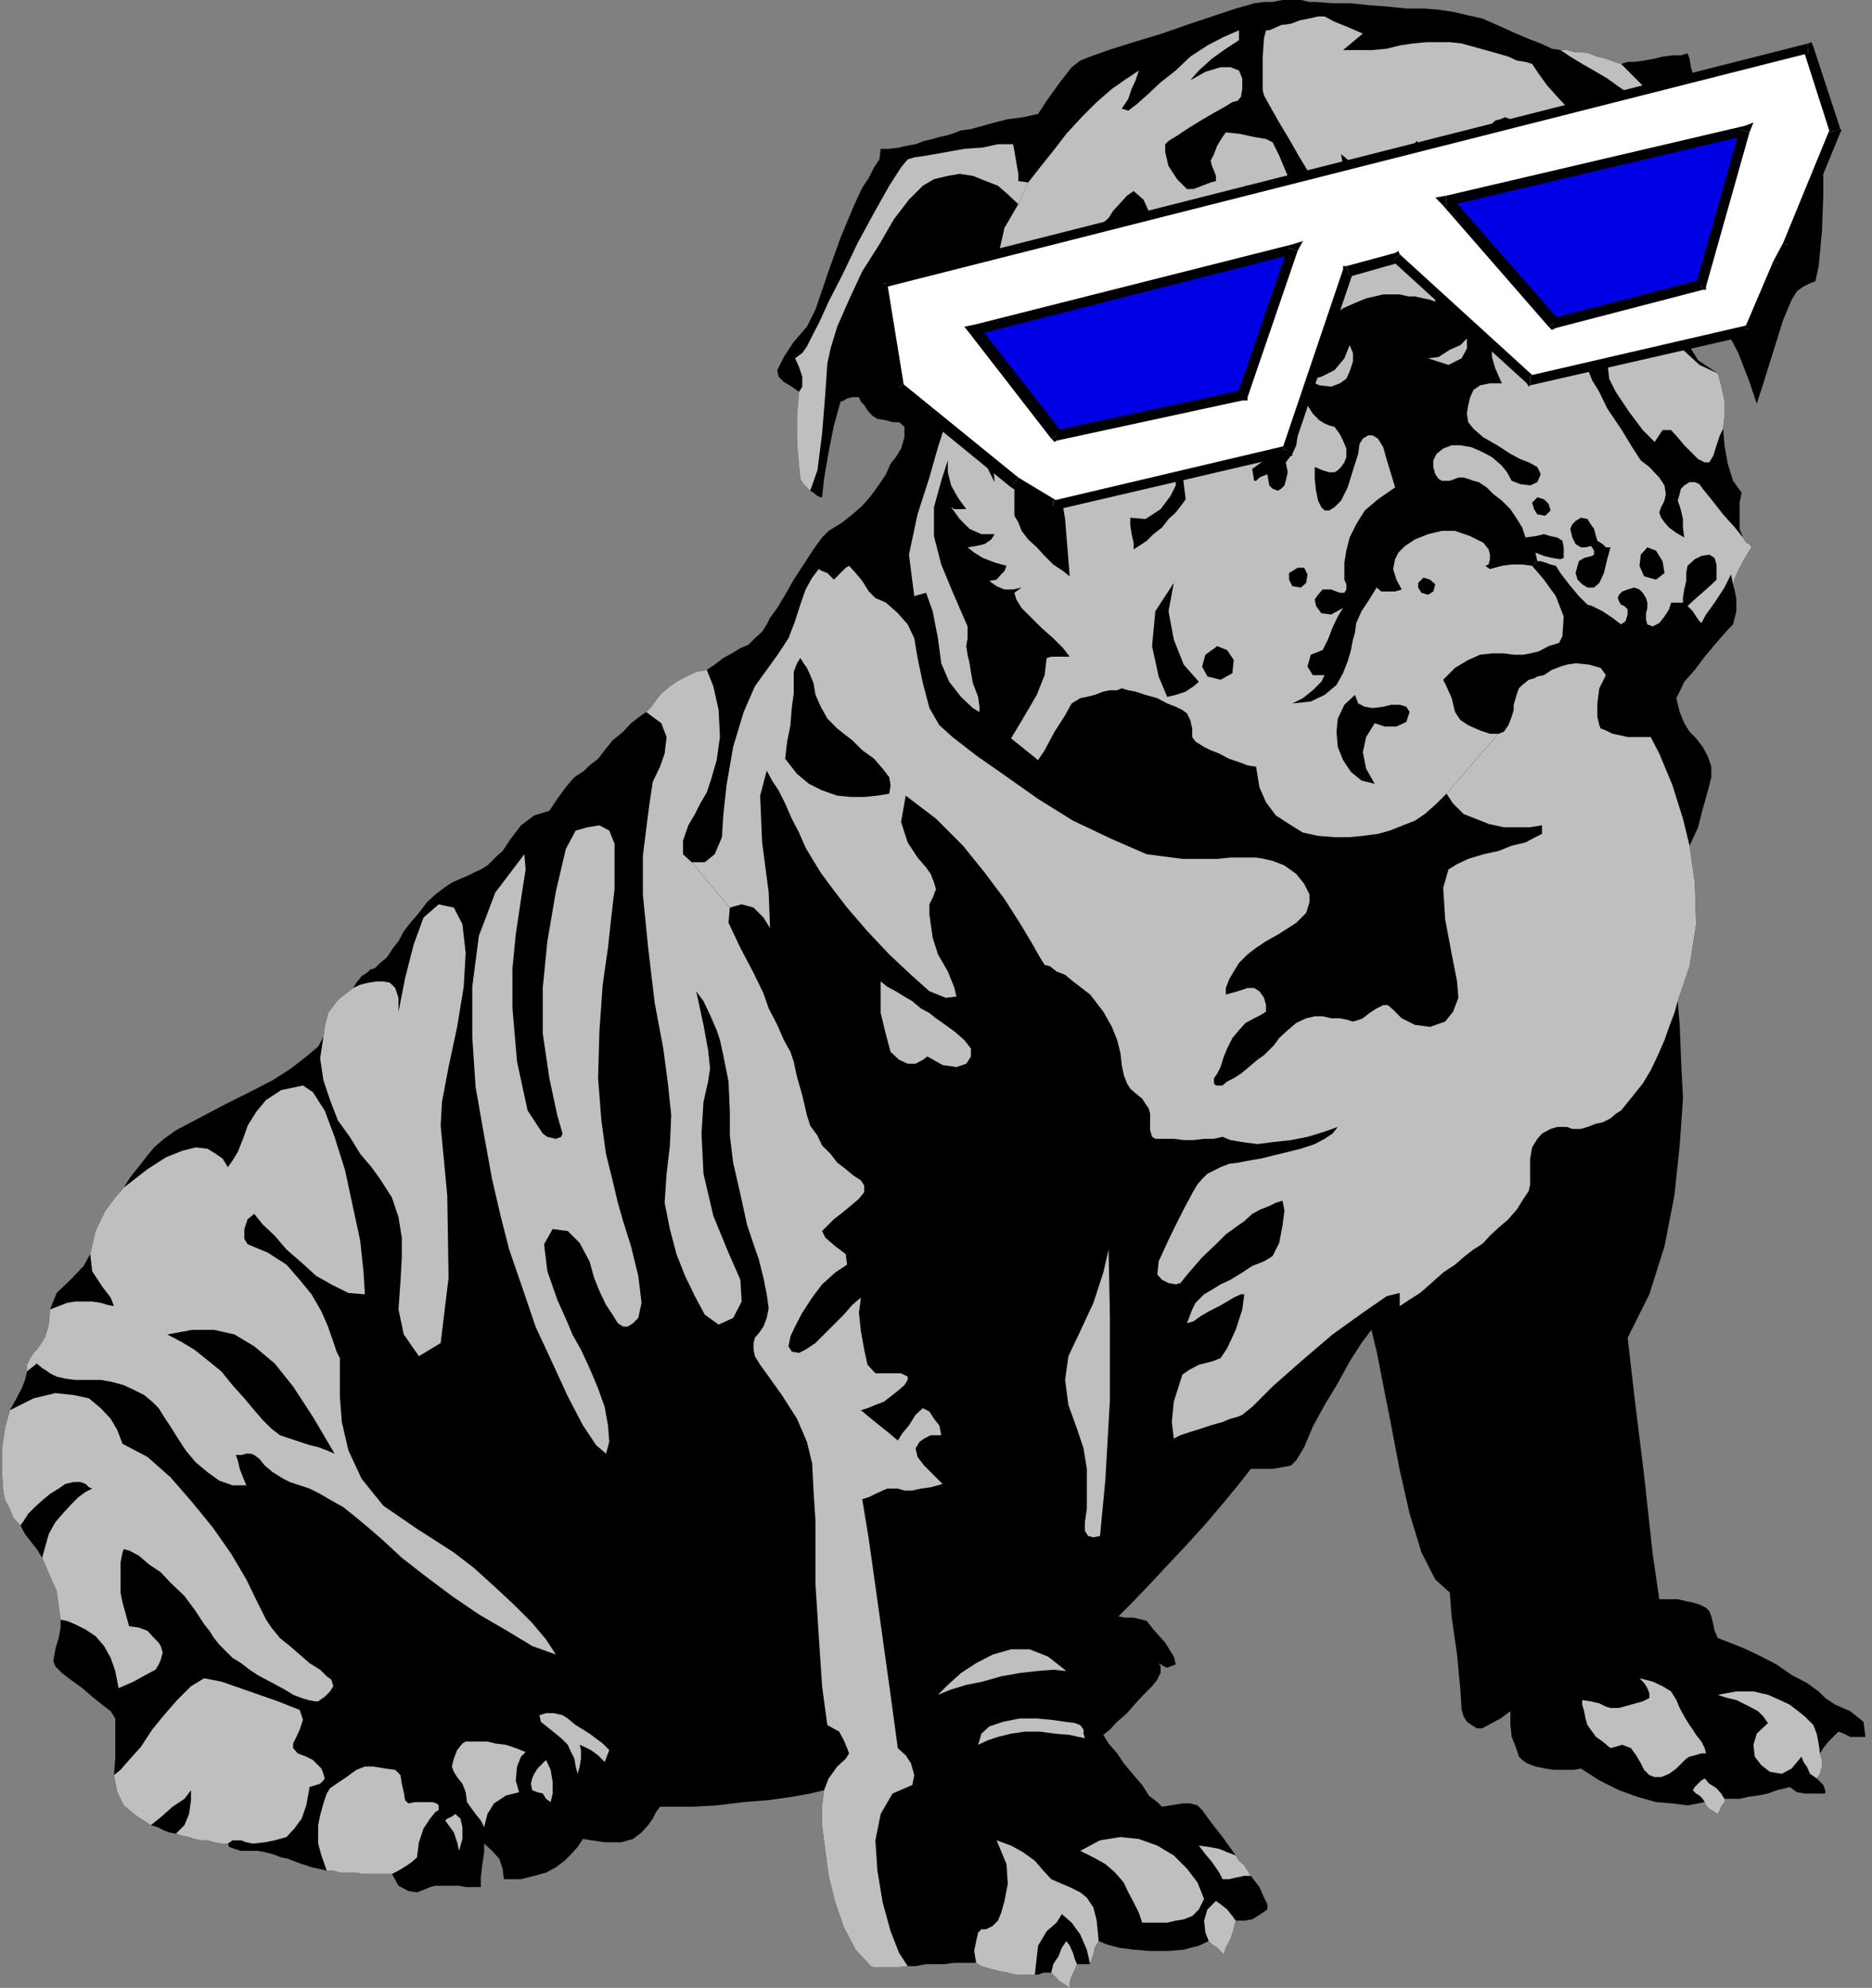 <?xml version="1.0" encoding="UTF-8" standalone="no"?>
<svg
   xmlns:ooo="http://xml.openoffice.org/svg/export"
   xmlns:dc="http://purl.org/dc/elements/1.1/"
   xmlns:cc="http://creativecommons.org/ns#"
   xmlns:rdf="http://www.w3.org/1999/02/22-rdf-syntax-ns#"
   xmlns:svg="http://www.w3.org/2000/svg"
   xmlns="http://www.w3.org/2000/svg"
   xmlns:sodipodi="http://sodipodi.sourceforge.net/DTD/sodipodi-0.dtd"
   xmlns:inkscape="http://www.inkscape.org/namespaces/inkscape"
   version="1.2"
   width="28.42mm"
   height="30.18mm"
   viewBox="0 0 2842 3018"
   preserveAspectRatio="xMidYMid"
   xml:space="preserve"
   id="svg209"
   sodipodi:docname="dogcool.svg"
   style="fill-rule:evenodd;stroke-width:28.222;stroke-linejoin:round"
   inkscape:version="0.92.5 (2060ec1f9f, 2020-04-08)"><rect x="0" y="0" width="2842" height="3018" fill="#808080" stroke="none"/><sodipodi:namedview
   pagecolor="#ffffff"
   bordercolor="#666666"
   borderopacity="1"
   objecttolerance="10"
   gridtolerance="10"
   guidetolerance="10"
   inkscape:pageopacity="0"
   inkscape:pageshadow="2"
   inkscape:window-width="664"
   inkscape:window-height="487"
   id="namedview211"
   showgrid="false"
   inkscape:zoom="0.2102413"
   inkscape:cx="53.707088"
   inkscape:cy="57.033069"
   inkscape:window-x="0"
   inkscape:window-y="0"
   inkscape:window-maximized="0"
   inkscape:current-layer="svg209" />
 <defs
   class="ClipPathGroup"
   id="defs8">
  <clipPath
   id="presentation_clip_path"
   clipPathUnits="userSpaceOnUse">
   <rect
   x="0"
   y="0"
   width="21000"
   height="29700"
   id="rect2" />
  </clipPath>
  <clipPath
   id="presentation_clip_path_shrink"
   clipPathUnits="userSpaceOnUse">
   <rect
   x="21"
   y="29"
   width="20958"
   height="29641"
   id="rect5" />
  </clipPath>
 </defs>
 <defs
   class="TextShapeIndex"
   id="defs12">
  <g
   ooo:slide="id1"
   ooo:id-list="id3"
   id="g10" />
 </defs>
 <defs
   class="EmbeddedBulletChars"
   id="defs44">
  <g
   id="bullet-char-template-57356"
   transform="matrix(4.8828125e-4,0,0,-4.8828125e-4,0,0)">
   <path
   d="M 580,1141 1163,571 580,0 -4,571 Z"
   id="path14"
   inkscape:connector-curvature="0" />
  </g>
  <g
   id="bullet-char-template-57354"
   transform="matrix(4.8828125e-4,0,0,-4.8828125e-4,0,0)">
   <path
   d="M 8,1128 H 1137 V 0 H 8 Z"
   id="path17"
   inkscape:connector-curvature="0" />
  </g>
  <g
   id="bullet-char-template-10146"
   transform="matrix(4.8828125e-4,0,0,-4.8828125e-4,0,0)">
   <path
   d="M 174,0 602,739 174,1481 1456,739 Z M 1358,739 309,1346 659,739 Z"
   id="path20"
   inkscape:connector-curvature="0" />
  </g>
  <g
   id="bullet-char-template-10132"
   transform="matrix(4.8828125e-4,0,0,-4.8828125e-4,0,0)">
   <path
   d="M 2015,739 1276,0 H 717 l 543,543 H 174 v 393 h 1086 l -543,545 h 557 z"
   id="path23"
   inkscape:connector-curvature="0" />
  </g>
  <g
   id="bullet-char-template-10007"
   transform="matrix(4.8828125e-4,0,0,-4.8828125e-4,0,0)">
   <path
   d="m 0,-2 c -7,16 -16,29 -25,39 l 381,530 c -94,256 -141,385 -141,387 0,25 13,38 40,38 9,0 21,-2 34,-5 21,4 42,12 65,25 l 27,-13 111,-251 280,301 64,-25 24,25 c 21,-10 41,-24 62,-43 C 886,937 835,863 770,784 769,783 710,716 594,584 L 774,223 c 0,-27 -21,-55 -63,-84 l 16,-20 C 717,90 699,76 672,76 641,76 570,178 457,381 L 164,-76 c -22,-34 -53,-51 -92,-51 -42,0 -63,17 -64,51 -7,9 -10,24 -10,44 0,9 1,19 2,30 z"
   id="path26"
   inkscape:connector-curvature="0" />
  </g>
  <g
   id="bullet-char-template-10004"
   transform="matrix(4.8828125e-4,0,0,-4.8828125e-4,0,0)">
   <path
   d="M 285,-33 C 182,-33 111,30 74,156 52,228 41,333 41,471 c 0,78 14,145 41,201 34,71 87,106 158,106 53,0 88,-31 106,-94 l 23,-176 c 8,-64 28,-97 59,-98 l 735,706 c 11,11 33,17 66,17 42,0 63,-15 63,-46 V 965 c 0,-36 -10,-64 -30,-84 L 442,47 C 390,-6 338,-33 285,-33 Z"
   id="path29"
   inkscape:connector-curvature="0" />
  </g>
  <g
   id="bullet-char-template-9679"
   transform="matrix(4.8828125e-4,0,0,-4.8828125e-4,0,0)">
   <path
   d="M 813,0 C 632,0 489,54 383,161 276,268 223,411 223,592 c 0,181 53,324 160,431 106,107 249,161 430,161 179,0 323,-54 432,-161 108,-107 162,-251 162,-431 0,-180 -54,-324 -162,-431 C 1136,54 992,0 813,0 Z"
   id="path32"
   inkscape:connector-curvature="0" />
  </g>
  <g
   id="bullet-char-template-8226"
   transform="matrix(4.8828125e-4,0,0,-4.8828125e-4,0,0)">
   <path
   d="m 346,457 c -73,0 -137,26 -191,78 -54,51 -81,114 -81,188 0,73 27,136 81,188 54,52 118,78 191,78 73,0 134,-26 185,-79 51,-51 77,-114 77,-187 0,-75 -25,-137 -76,-188 -50,-52 -112,-78 -186,-78 z"
   id="path35"
   inkscape:connector-curvature="0" />
  </g>
  <g
   id="bullet-char-template-8211"
   transform="matrix(4.8828125e-4,0,0,-4.8828125e-4,0,0)">
   <path
   d="M -4,459 H 1135 V 606 H -4 Z"
   id="path38"
   inkscape:connector-curvature="0" />
  </g>
  <g
   id="bullet-char-template-61548"
   transform="matrix(4.8828125e-4,0,0,-4.8828125e-4,0,0)">
   <path
   d="m 173,740 c 0,163 58,303 173,419 116,115 255,173 419,173 163,0 302,-58 418,-173 116,-116 174,-256 174,-419 0,-163 -58,-303 -174,-418 C 1067,206 928,148 765,148 601,148 462,206 346,322 231,437 173,577 173,740 Z"
   id="path41"
   inkscape:connector-curvature="0" />
  </g>
 </defs>
 <g
   id="g49"
   transform="translate(-9079,-13341)">
  <g
   id="id2"
   class="Master_Slide">
   <g
   id="bg-id2"
   class="Background" />
   <g
   id="bo-id2"
   class="BackgroundObjects" />
  </g>
 </g>
 <g
   class="SlideGroup"
   id="g207"
   transform="translate(-9079,-13341)">
  <g
   id="g205">
   <g
   id="container-id1">
    <g
   id="id1"
   class="Slide"
   clip-path="url(#presentation_clip_path)">
     <g
   class="Page"
   id="g201">
      <g
   class="Graphic"
   id="g199">
       <g
   id="id3">
        <rect
   class="BoundingBox"
   x="9079"
   y="13341"
   width="2842"
   height="3018"
   id="rect51"
   style="fill:none;stroke:none" />
        <defs
   id="defs56">
         <clipPath
   id="clip_path_1"
   clipPathUnits="userSpaceOnUse">
          <path
   d="m 9079,13341 h 2841 v 3017 H 9079 Z"
   id="path53"
   inkscape:connector-curvature="0" />
         </clipPath>
        </defs>
        <g
   clip-path="url(#clip_path_1)"
   id="g196">
         <path
   d="m 9216,15245 8,-35 15,-31 15,-20 13,-15 5,-8 5,-8 8,-10 8,-10 10,-13 10,-12 15,-13 18,-13 38,-20 38,-20 36,-18 35,-18 28,-18 23,-18 18,-15 8,-15 2,-15 5,-21 15,-20 23,-18 5,-8 8,-10 8,-5 5,-5 7,-2 8,-8 10,-8 10,-15 8,-10 8,-15 10,-13 13,-15 12,-16 13,-12 13,-10 12,-8 11,-5 12,-5 10,-5 11,-5 10,-6 7,-7 8,-8 8,-7 12,-18 16,-21 20,-15 23,-7 12,-18 13,-18 13,-15 15,-10 8,-8 13,-10 10,-13 12,-15 16,-13 12,-13 13,-10 10,-7 8,-8 7,-10 8,-10 13,-11 10,-7 15,-8 15,-7 16,-3 12,-8 13,-10 13,-7 13,-8 12,-5 10,-10 11,-10 7,-11 5,-10 11,-15 12,-20 13,-23 15,-23 15,-23 13,-18 10,-10 21,-13 15,-12 15,-13 13,-15 13,-18 10,-15 7,-16 8,-10 8,-13 5,-17 v -16 l -8,-7 h -10 l -10,-3 -13,-2 -8,-5 -7,-8 -5,-8 -5,-5 -3,-7 h -10 l -8,2 -5,3 -5,2 -10,36 -8,40 -7,41 -3,28 h -2 l -5,-2 -6,-5 -5,-3 -5,-5 -5,-5 -2,-3 -3,-5 -2,-20 -3,-36 v -40 l 3,-36 -11,-8 -12,-7 -8,-8 -2,-10 10,-20 15,-23 20,-23 13,-26 18,-53 20,-56 20,-48 13,-28 10,-15 8,-16 8,-12 2,-16 h 13 l 15,-2 13,-3 12,-2 13,-5 13,-3 10,-3 10,-2 10,-3 13,-5 15,-2 18,-5 18,-5 20,-5 23,-3 23,-5 13,-20 20,-28 18,-23 13,-10 15,-6 28,-10 38,-12 43,-13 43,-15 39,-13 30,-10 18,-5 10,-3 15,-2 h 13 l 15,-3 h 13 15 l 13,3 h 10 l 25,2 h 28 l 28,3 28,2 28,3 h 28 l 23,2 20,3 21,5 23,5 23,10 22,10 23,10 21,8 17,8 13,2 h 10 l 11,3 h 10 l 12,2 13,5 13,3 13,5 10,3 10,-3 h 10 l 15,-2 16,-3 12,-3 15,-2 h 13 l 10,-3 3,8 2,13 3,10 3,10 12,5 16,8 12,7 15,5 13,8 10,8 11,7 5,5 10,11 7,10 11,10 15,10 18,13 20,13 15,12 5,13 v 30 l -2,54 -5,53 -5,23 -8,3 -10,5 -10,7 -8,13 -13,31 -15,48 -15,48 -10,31 -11,-33 -17,-44 -21,-40 -17,-33 -3,-5 -5,-5 -3,-3 h -2 l -13,10 -8,8 -5,7 -5,8 -2,15 7,23 16,26 30,20 5,18 5,23 v 25 l -2,18 2,25 5,28 8,26 13,18 -3,15 v 20 20 l 5,13 5,8 5,2 3,5 -3,5 -7,11 -8,15 -7,15 -3,10 3,11 2,12 v 18 l -5,20 -5,5 -10,11 -13,15 -15,18 -15,20 -16,18 -7,15 -5,10 5,21 7,17 8,13 10,10 10,13 8,15 5,15 v 16 l -5,20 -8,28 -7,28 -13,28 8,56 2,63 -10,64 -18,53 3,36 2,51 3,61 -5,71 -8,76 -15,77 -23,73 -33,66 10,87 15,122 13,119 10,69 h 13 15 l 13,3 10,2 10,3 10,5 5,5 3,8 3,12 2,10 5,11 13,5 13,5 17,7 23,11 23,12 23,16 23,12 18,13 10,10 15,10 23,10 20,16 3,23 h -10 -13 l -10,-5 -8,-3 -5,5 -10,10 -8,10 -5,8 3,10 v 10 l -3,11 -5,7 5,5 5,5 3,8 v 5 h -13 -18 l -12,-2 -11,-8 -7,2 -13,3 -13,5 -15,3 -15,2 -13,3 h -13 -10 v 5 l -5,7 -2,5 -3,6 -5,-3 -8,-5 -5,-5 -2,-5 -10,2 -16,3 -23,-3 -25,-2 -28,-8 -28,-10 -30,-15 -28,-18 -10,2 h -16 -15 l -13,-2 -15,-3 -13,-5 -7,-5 -5,-5 -5,-15 -6,-15 -2,-18 v -21 l -15,11 -13,7 -15,8 h -8 l -8,-5 -7,-5 -5,-8 -3,-10 -2,-31 -5,-53 -8,-56 -3,-38 -22,-20 -21,-41 -18,-59 -15,-66 -13,-68 -12,-61 -10,-51 -8,-33 -15,20 -18,28 -18,33 -20,33 -18,33 -13,31 -12,20 -8,8 -10,2 -18,3 h -18 -15 l -18,23 -23,28 -28,33 -30,33 -31,33 -28,30 -25,26 -18,18 10,2 h 13 l 13,3 7,2 10,13 18,20 13,21 3,12 -8,3 -5,2 -5,-2 -8,-5 3,5 v 5 5 l -3,5 -2,5 -8,10 -13,13 -12,13 -13,15 -15,13 -11,12 -10,8 8,13 13,15 10,15 15,18 13,15 10,16 13,10 7,7 13,-2 18,-3 h 12 l 11,3 7,7 13,18 18,23 20,28 5,8 8,7 5,8 5,8 13,17 7,16 5,10 v 8 l -10,7 -13,8 -12,2 h -13 l -3,13 -5,15 -7,13 -3,10 -5,-5 -5,-5 -8,-5 -5,-5 -15,7 -23,6 -23,2 h -28 l -25,-2 -23,-3 -18,-5 -12,-5 -6,10 -2,10 -3,8 -2,7 h -20 l -3,8 -5,10 -3,10 v 8 l -7,-5 -8,-5 -8,-8 -5,-5 h -5 -7 l -8,3 h -5 -13 -15 l -13,-3 -10,-2 -13,-3 -10,-3 -7,-2 -8,-5 h -10 -10 -13 l -15,2 h -13 -15 l -16,3 h -12 l -21,2 h -17 -13 l -5,-2 -23,-25 -18,-34 -13,-38 -10,-40 -5,-38 -5,-39 v -30 l 3,-23 -21,5 -28,5 -35,5 -38,3 -41,5 -36,2 h -30 -20 l -6,8 -5,10 -7,10 -10,11 -13,10 -18,5 h -25 l -33,-5 -8,12 -10,11 -10,10 -13,10 -15,8 -18,5 -20,5 h -26 l -2,-16 -5,-15 -11,-12 -12,-11 v 13 l -3,20 -2,18 v 15 h -11 -12 l -10,-2 h -13 -13 -10 l -8,2 -7,3 -13,5 -13,-2 -15,-8 -10,-18 h -15 -13 -15 l -13,-2 h -10 -13 l -10,-3 h -10 l -13,-3 -10,-2 -8,-3 -7,-2 -8,-3 -13,-5 -10,-2 -13,-5 -12,-3 -11,-2 h -10 -5 -10 l -10,-3 -8,-3 -2,-5 h -10 l -11,-2 -10,-3 h -10 l -10,-2 -8,-3 -10,-2 -10,-3 -10,-2 -8,-3 -10,-5 -10,-3 -23,-15 -18,-15 -10,-20 -5,-26 2,-25 v -26 -23 -12 l -7,-11 -13,-10 -15,-12 -15,-13 -18,-13 -13,-10 -10,-10 -3,-8 3,-18 5,-17 3,-16 v -12 l -3,-21 -3,-23 -10,-22 -12,-28 -8,-13 -8,-10 -10,-13 -7,-13 -11,-12 -5,-13 -7,-13 -3,-13 -2,-30 v -36 l 5,-33 7,-25 10,-18 8,-15 5,-13 3,-13 v -10 l 5,-10 5,-8 5,-5 5,-7 8,-13 5,-18 2,-23 10,-25 21,-20 20,-21 z"
   id="path58"
   inkscape:connector-curvature="0"
   style="fill:#000000;stroke:none" />
         <path
   d="m 11687,13908 5,18 5,23 v 25 l -2,18 -5,10 -5,15 -5,16 -6,10 h -7 l -10,-5 -11,-11 -10,-10 -10,-12 -10,-11 h -13 l -12,18 -18,-18 -21,-28 -20,-30 -10,-20 -3,-28 -5,-44 -7,-43 -18,-33 13,-10 12,-15 10,-21 v -23 l 11,11 15,23 18,30 20,38 23,38 23,33 25,23 z"
   id="path60"
   inkscape:connector-curvature="0"
   style="fill:#bfbfbf;stroke:none" />
         <path
   d="m 10129,14650 -13,-12 v -21 l 8,-23 10,-17 8,-16 10,-17 7,-21 8,-28 5,-35 -2,-41 -8,-36 -10,-25 -16,3 -15,7 -15,8 -10,7 -13,11 -8,10 -7,10 -8,8 23,17 8,21 -3,25 -7,20 -11,23 -5,33 -5,39 -5,40 v 59 l 8,81 10,84 13,69 7,53 5,48 -2,46 -5,43 -3,44 8,40 10,38 13,33 15,31 15,28 21,15 22,-10 13,-25 -2,-33 -18,-41 -23,-56 -15,-64 -3,-61 3,-48 7,-31 3,-20 -3,-28 -7,-38 -11,-51 11,15 10,21 10,23 5,15 5,23 8,40 2,46 v 36 l 5,41 11,48 10,46 10,30 8,23 7,28 5,25 3,21 -3,15 -5,13 -7,10 -6,7 -2,8 v 10 l 2,10 8,13 13,18 20,28 23,36 15,35 8,33 2,41 3,46 v 40 56 l 5,79 5,76 8,59 18,10 7,13 5,12 3,8 -5,8 -13,12 -13,18 -7,18 -3,23 v 30 l 5,39 5,38 10,40 13,38 18,34 23,25 5,2 h 13 17 l 21,-2 -13,-20 -13,-33 -12,-44 -8,-48 -3,-46 8,-40 18,-31 30,-13 3,-15 -5,-18 -8,-12 -12,-11 -11,-81 -17,-122 -16,-114 -10,-61 10,-3 10,-5 11,-5 7,-3 h 3 7 6 l 10,3 h 12 l 13,-3 15,-2 18,-5 -13,-13 -15,-15 -10,-13 -3,-13 6,-10 7,-5 10,-5 h 16 l -3,-15 -8,-10 -7,-11 -10,-5 -11,10 -10,16 -10,12 -7,11 -13,-11 -15,-12 -16,-13 -12,-10 10,-3 12,-5 13,-5 13,-10 10,-8 8,-7 5,-8 v -5 l -10,-5 h -21 -18 l -12,-13 -5,-23 -5,-28 -3,-28 3,-23 -13,11 -13,15 -15,15 -15,15 -13,13 -15,10 -10,5 -11,-2 -5,-8 3,-15 7,-15 11,-21 15,-23 15,-20 20,-18 18,-12 -2,-16 -16,-12 -15,-13 -5,-10 8,-8 10,-10 13,-10 12,-10 13,-11 8,-10 v -10 l -5,-8 -11,-7 -12,-10 -13,-10 -10,-13 -13,-13 -7,-15 -11,-15 -5,-16 -7,-30 -8,-28 -5,-23 -5,-15 -10,-18 -10,-23 -13,-25 -8,-23 -15,-31 -20,-38 -18,-38 2,-23 z"
   id="path62"
   inkscape:connector-curvature="0"
   style="fill:#bfbfbf;stroke:none" />
         <path
   d="m 10640,13618 18,-23 20,-25 20,-26 23,-25 23,-23 23,-20 23,-16 18,-12 -5,15 -6,13 -5,15 -10,15 10,3 13,-10 18,-16 18,-17 23,-18 22,-21 26,-17 25,-13 23,-10 v 15 l -20,13 -21,15 -20,18 -13,15 23,-13 23,-7 h 15 l 13,5 5,12 v 16 l -2,12 -5,6 -8,2 -13,8 -18,10 -17,10 -21,13 -15,10 -13,8 -5,5 v 12 l 5,21 13,20 15,15 h 10 l 13,-5 13,-5 8,-2 v -8 l -3,-8 -3,-7 -2,-8 5,-10 5,-13 8,-13 5,-7 20,2 23,5 18,3 10,5 10,20 15,36 16,36 5,17 -3,8 -2,15 -5,16 -8,7 -28,21 -31,30 -25,36 -23,40 -18,49 -10,50 v 51 l 8,56 10,-20 10,-23 10,-18 10,-10 3,5 5,8 5,5 5,5 18,-10 -10,-13 -8,-18 -2,-20 2,-23 5,-25 11,-33 17,-36 28,-41 -15,-30 15,-10 16,-8 20,-10 20,-8 23,-7 23,-3 25,3 23,5 8,-11 86,-20 23,3 23,5 23,5 20,10 21,10 17,13 16,10 12,13 18,25 13,26 10,30 5,28 5,26 8,17 7,18 11,18 12,25 21,31 17,28 13,20 13,10 15,16 8,12 2,13 -2,10 -5,10 -3,8 3,8 5,7 7,8 11,8 12,7 -2,-15 v -13 l -3,-13 -2,-7 -3,-8 3,-10 2,-8 5,-5 8,-5 h 8 l 7,3 5,7 13,16 18,23 18,20 12,15 5,8 5,2 3,5 -3,5 -7,11 -8,15 -7,15 -3,10 -3,-15 -10,20 -15,23 -13,18 -7,13 -3,-3 -5,-7 -5,-8 -8,-8 13,-12 15,-13 11,-10 5,-5 v -10 -13 l -3,-10 -8,-5 -12,2 -10,5 -11,10 -2,11 v 12 l -3,13 -2,13 v 7 h -3 -2 -8 -5 l -3,10 -7,11 -8,10 -10,5 -8,-3 -2,-7 v -10 l 2,-8 v -8 l -2,-7 -5,-8 -5,-5 -8,-3 -10,3 -8,3 -5,5 -2,5 2,5 3,5 5,2 5,5 v 8 l -3,10 -7,5 -13,-10 -15,-10 -16,-8 -7,-2 -13,-13 -15,-18 -13,-17 -7,-11 -8,-2 -8,-3 -7,-2 h -5 l -8,7 18,21 18,25 12,31 -2,30 -5,10 -16,5 -15,8 -13,3 -10,2 h -15 l -15,-2 h -18 l -18,2 -18,8 -20,12 -18,18 5,10 8,18 5,21 8,12 12,8 18,8 15,5 h 13 l -79,91 -15,15 -18,16 -15,10 -18,7 -20,8 -18,5 -23,3 -20,2 h -23 l -25,-2 -23,-5 -21,-13 -20,-13 -15,-20 -10,-23 -5,-31 -13,-2 -13,-5 -15,-5 -15,-8 -13,-5 -10,-5 -8,-5 -5,-3 -5,-7 v -13 l -3,-13 -5,-10 -7,-5 -10,-5 -13,-5 -15,-8 -18,-5 -15,-5 -11,-2 -10,-3 -7,3 h -11 l -10,2 -13,5 -12,3 -10,2 -8,5 -5,3 -10,18 -16,25 -15,28 -10,15 -41,-33 18,-30 21,-36 12,-30 3,-26 7,-2 h 11 7 10 l -10,-13 -15,-15 -18,-16 -15,-15 -15,-15 -8,-13 -3,-10 11,-8 -13,3 h -13 l -12,-5 -11,-8 11,-2 7,-8 5,-5 3,-8 -18,-5 -18,-7 -13,-8 -10,-8 13,-2 13,-3 10,-7 5,-8 h -20 l -18,-8 -15,-15 -13,-18 5,3 h 8 5 5 l -13,-18 -10,-18 -5,-20 v -18 l -10,31 -11,40 v 44 l 11,43 17,41 13,30 10,23 v 18 l -2,12 2,13 3,13 2,13 3,17 8,21 2,15 v 8 l -10,-6 -18,-17 -18,-23 -12,-28 -5,-38 -8,-41 -10,-28 -18,5 -8,-63 13,-61 18,-56 13,-46 15,-46 18,-53 17,-49 11,-38 2,10 v 16 l 3,15 v 8 l -8,20 -10,25 -10,23 -3,15 13,26 13,30 15,31 10,20 -5,-61 v -66 l -3,-61 3,-46 2,-45 6,-54 12,-53 21,-36 z"
   id="path64"
   inkscape:connector-curvature="0"
   style="fill:#bfbfbf;stroke:none" />
         <path
   d="m 10625,13651 -16,-15 -15,-13 -18,-7 -20,-8 -20,-3 -18,3 -21,5 -17,10 -21,21 -23,30 -22,38 -26,41 -20,43 -18,41 -10,33 -5,23 -3,45 -5,62 -7,55 -11,31 -5,-5 -5,-5 -2,-3 -3,-5 -2,-20 -3,-36 v -40 l 3,-36 5,-8 v -15 l -5,-15 -6,-13 11,-8 7,-10 5,-10 5,-10 8,-15 15,-33 21,-41 23,-48 25,-46 23,-41 18,-28 10,-12 10,-3 20,-3 28,-5 28,-5 28,-2 23,-5 h 18 5 l 2,10 3,18 3,17 v 11 l 15,2 z"
   id="path66"
   inkscape:connector-curvature="0"
   style="fill:#bfbfbf;stroke:none" />
         <path
   d="m 11118,13417 h 23 22 l 21,-2 20,-5 20,-3 21,-2 h 18 17 l 18,2 18,5 18,5 18,5 17,5 13,6 13,2 10,3 10,15 13,18 18,20 17,18 18,18 15,15 13,13 8,7 7,10 13,21 15,23 18,25 15,28 16,23 10,20 2,10 v 16 l -2,17 -5,16 v 10 l -18,-31 -18,-35 -18,-33 -5,-16 3,-7 v -3 l 2,-5 3,-2 h -8 -7 l -5,-3 -5,-5 -6,-3 -7,-7 -10,-8 -13,-10 -13,-10 -15,-8 -15,-7 -16,-3 -25,3 -20,5 -13,12 -10,13 -3,-18 3,-17 5,-16 8,-7 5,-3 10,-2 13,-6 15,-2 h 18 l 20,2 20,6 23,10 -10,-13 -15,-10 -18,-5 -20,-3 -23,3 h -18 l -13,-3 -7,-2 -6,-5 -2,-5 -8,-3 -7,3 -8,2 -5,5 -5,3 v 5 18 33 l -5,35 -8,21 -5,2 h -5 -8 l -7,3 -10,-3 -11,-5 -10,-5 -7,-10 -5,-8 -3,-7 v -8 -8 l 3,-5 v -5 l -3,-2 -5,-3 -5,-5 -5,-8 -5,-5 -5,-7 -11,12 -7,16 -8,12 v 8 l 13,15 20,26 23,25 15,10 -86,20 -13,-7 -10,-5 -8,-5 -7,-3 -5,-23 -5,-23 -5,-25 -3,-18 -18,-15 3,18 v 18 17 5 l -26,21 -10,-21 -13,-25 -17,-28 -16,-28 -15,-25 -13,-23 -10,-18 -2,-8 v -18 -33 l 2,-28 3,-12 h 5 l 7,-3 11,-5 15,-2 13,-5 15,-3 13,-3 h 10 l 15,8 20,8 16,7 7,3 z"
   id="path68"
   inkscape:connector-curvature="0"
   style="fill:#bfbfbf;stroke:none" />
         <path
   d="m 11354,14455 8,-3 7,-10 5,-13 3,-10 v -8 l 3,-10 2,-7 3,-8 5,-5 10,-8 8,-2 5,-3 10,-2 12,-8 13,-5 10,-3 13,-2 20,2 18,5 8,11 -10,20 -3,23 v 20 l 3,13 2,5 8,3 10,5 10,2 13,3 h 13 12 10 l 13,25 20,48 16,51 10,41 8,56 2,63 -10,64 -18,53 -5,18 -8,21 -7,20 -10,23 -11,23 -12,20 -16,20 -17,21 -8,5 -8,7 -12,6 -10,2 -13,5 -10,3 h -13 l -8,-3 h -15 l -10,3 -13,7 -7,8 -8,13 -3,17 v 21 18 l -2,10 -8,12 -10,16 -13,15 -15,13 -13,12 -10,11 -7,5 -8,5 -13,10 -15,13 -18,12 -18,16 -17,15 -16,10 -15,10 v -20 l -20,5 -36,25 -46,33 -48,41 -43,38 -31,31 -15,12 -7,3 -11,3 -12,5 -18,5 -15,5 -16,5 -15,5 -10,5 -3,-25 3,-31 8,-25 5,-16 10,-7 15,-8 20,-5 13,-5 10,-15 13,-28 10,-31 3,-23 h -5 l -11,5 -10,6 -12,7 -16,8 -12,7 -11,8 -10,3 3,-8 5,-13 5,-10 8,-8 5,-5 12,-7 13,-8 15,-7 18,-11 15,-10 18,-7 13,-8 10,-20 5,-26 3,-23 -3,-15 -10,3 -10,5 -13,5 -13,7 -12,11 -10,7 -11,8 -7,5 -15,15 -21,20 -20,23 -13,16 -7,2 -11,-2 -10,-5 -7,-8 2,-20 18,-39 20,-40 15,-28 6,-10 7,-8 8,-8 10,-5 10,-5 13,-5 15,-2 15,-3 18,-3 20,-5 21,-5 20,-5 21,-7 15,-8 12,-8 8,-10 -23,8 -23,7 -25,5 -28,3 -23,3 -23,-3 -18,-3 -12,-5 -13,3 h -15 l -16,2 h -15 l -15,-2 h -13 -10 -5 l -5,-3 -3,-10 v -12 -13 l -2,-8 -5,-7 -5,-8 -10,-8 -8,-7 -5,-8 -5,-13 -3,-15 -2,-18 -5,-20 -8,-20 -13,-23 -10,-13 -10,-13 -13,-10 -13,-10 -12,-10 -13,-5 -10,-8 -8,-2 -7,-11 -13,-23 -18,-30 -23,-36 -30,-40 -33,-41 -41,-41 -46,-35 -25,-3 2,-13 -2,-12 -10,-13 -13,-15 -18,-13 -15,-15 -13,-10 -10,-8 -15,-15 -10,-18 -8,-18 -3,-18 -5,-12 -5,-11 -5,-7 -5,-8 -5,8 -5,13 v 15 18 l -3,22 -2,26 -5,25 -3,26 18,23 18,15 20,10 23,8 20,2 h 21 l 20,-2 18,-3 25,3 -7,40 10,31 15,23 13,15 7,10 5,13 3,10 -5,13 -5,10 v 15 l 2,15 3,21 8,25 15,26 10,25 3,13 -16,2 -25,-10 -28,-25 -33,-31 -33,-35 -31,-36 -23,-30 -17,-23 -11,-18 -12,-20 -10,-23 -11,-21 -10,-23 -10,-20 -10,-15 -8,-15 -10,38 3,71 10,76 2,54 -10,-16 -15,-15 -18,-5 -18,5 -58,-69 h 20 l 15,-12 11,-26 2,-33 5,-46 10,-58 16,-53 17,-39 18,-25 18,-25 15,-23 10,-26 8,-25 8,-23 10,-18 10,-13 5,3 8,3 5,5 5,5 5,-5 8,-8 5,-5 5,-3 10,11 10,12 10,16 10,10 16,7 18,16 15,17 10,21 5,30 8,38 10,38 15,26 20,18 36,28 43,30 51,36 53,33 59,28 53,23 54,7 h 17 18 18 l 20,-2 h 21 18 l 12,2 13,3 18,7 18,13 12,15 8,16 v 12 l -5,16 -15,15 -28,18 -18,10 -15,10 -13,10 -13,13 -8,13 -7,12 -5,13 v 10 l 18,-5 15,-5 h 10 l 8,5 7,10 3,11 v 10 l -8,5 -10,5 -13,7 -10,11 -10,12 -8,16 -5,12 -5,16 -5,10 -5,7 v 8 l 3,3 h 10 l 7,-6 10,-5 11,-7 12,-10 13,-11 10,-7 8,-8 7,-7 8,-11 13,-12 13,-11 15,-7 13,-3 h 12 l 13,3 h 13 l 10,2 10,3 10,-3 5,-2 10,-8 11,-7 10,-5 h 7 l 8,7 13,13 20,10 23,3 23,-8 12,-15 8,-21 -2,-25 -8,-41 -10,-53 -3,-48 8,-28 13,-8 17,-8 23,-7 23,-5 20,-8 21,-5 15,-8 10,-5 v -13 l -18,3 h -20 -20 l -23,-5 -20,-8 -18,-7 -16,-16 -10,-15 z"
   id="path70"
   inkscape:connector-curvature="0"
   style="fill:#bfbfbf;stroke:none" />
         <path
   d="m 9715,15400 -23,-33 -8,-38 3,-43 2,-36 v -30 l -5,-31 -10,-30 -18,-28 -13,-18 -17,-20 -16,-26 -18,-25 -12,-31 -10,-30 -5,-33 5,-33 2,-15 5,-21 15,-20 23,-18 11,-5 12,-3 13,-2 h 10 l 10,2 8,8 5,15 v 21 l 10,-51 13,-51 15,-41 23,-20 23,5 13,25 5,44 -3,51 -10,61 -13,61 -10,53 -2,36 10,106 2,125 -12,99 z"
   id="path72"
   inkscape:connector-curvature="0"
   style="fill:#bfbfbf;stroke:none" />
         <path
   d="m 9674,16186 h -15 -13 -15 l -13,-2 h -10 -13 l -10,-3 h -10 l -8,-23 -5,-18 v -15 -13 l 3,-15 5,-18 5,-15 5,-8 10,-7 15,-10 15,-11 13,-5 h 13 l 18,3 15,2 8,8 2,13 3,13 2,12 5,5 10,-2 h 13 13 l 7,2 3,3 v 2 5 l -5,3 -8,10 -10,15 -7,21 -3,23 -8,7 -7,5 -13,8 z"
   id="path74"
   inkscape:connector-curvature="0"
   style="fill:#bfbfbf;stroke:none" />
         <path
   d="m 11837,16041 5,-7 3,-11 v -10 l -3,-10 -2,-15 -3,-15 -5,-13 -8,-8 -5,-5 -10,-8 -13,-10 -15,-7 -18,-8 -22,-5 h -26 l -28,5 8,3 7,2 13,3 10,5 10,5 13,7 8,8 7,10 -17,16 -5,17 2,18 10,13 13,10 18,3 15,-8 15,-18 3,8 5,7 5,11 z"
   id="path76"
   inkscape:connector-curvature="0"
   style="fill:#bfbfbf;stroke:none" />
         <path
   d="m 11697,16072 v 5 l -5,7 -2,5 -3,6 -5,-3 -8,-5 -5,-5 -2,-5 -3,-5 -5,-5 -5,-3 -5,-5 3,-5 5,-5 5,-5 5,-3 7,8 11,7 7,8 z"
   id="path78"
   inkscape:connector-curvature="0"
   style="fill:#bfbfbf;stroke:none" />
         <path
   d="m 10714,16323 -3,8 -5,10 -3,10 v 8 l -7,-5 -8,-5 -8,-8 -5,-5 3,-13 8,-12 5,-13 7,-10 5,7 5,11 3,10 z"
   id="path80"
   inkscape:connector-curvature="0"
   style="fill:#bfbfbf;stroke:none" />
         <path
   d="m 10978,16189 -5,-8 -5,-8 -8,-7 -5,-8 -13,-5 -12,-5 -16,-3 -15,-2 10,13 10,12 11,16 5,10 h 10 l 13,-3 10,-2 z"
   id="path82"
   inkscape:connector-curvature="0"
   style="fill:#bfbfbf;stroke:none" />
         <path
   d="m 10955,16257 -3,13 -5,15 -7,13 -3,10 -5,-5 -5,-5 -8,-5 -5,-5 -5,-13 -2,-18 5,-17 13,-13 7,5 10,8 8,10 z"
   id="path84"
   inkscape:connector-curvature="0"
   style="fill:#bfbfbf;stroke:none" />
         <path
   d="m 10503,15914 15,-15 20,-18 23,-15 25,-13 28,-8 h 28 l 28,11 28,22 -20,-2 -25,2 -26,3 -28,5 -28,8 -25,5 -23,7 z"
   id="path86"
   inkscape:connector-curvature="0"
   style="fill:#bfbfbf;stroke:none" />
         <path
   d="m 10726,15980 -2,-7 v -6 l -5,-7 -8,-3 -15,-2 -21,-3 -22,-2 h -26 l -25,5 -21,7 -12,11 -5,17 15,-7 15,-5 20,-5 21,-3 h 23 l 22,3 23,2 z"
   id="path88"
   inkscape:connector-curvature="0"
   style="fill:#bfbfbf;stroke:none" />
         <path
   d="m 10719,16151 30,-16 31,-5 28,3 28,10 25,15 20,20 16,21 10,25 -8,16 -10,10 -13,5 -12,2 -13,3 h -15 -13 -10 l -5,-15 -8,-16 -8,-15 -7,-15 -13,-15 -15,-13 -18,-10 z"
   id="path90"
   inkscape:connector-curvature="0"
   style="fill:#bfbfbf;stroke:none" />
         <path
   d="m 10592,16135 22,8 18,10 18,13 13,15 12,13 16,7 12,5 16,8 10,8 10,15 5,20 3,31 -6,10 -2,10 -3,8 -2,7 -5,-22 -10,-23 -13,-18 -15,-13 -8,13 -15,13 -13,22 -5,44 h -13 -15 l -13,-3 -10,-2 -13,-3 -10,-3 -7,-2 -8,-5 -3,-18 3,-15 3,-13 5,-5 h 7 l 10,-5 8,-8 5,-12 5,-18 5,-26 -2,-30 z"
   id="path92"
   inkscape:connector-curvature="0"
   style="fill:#bfbfbf;stroke:none" />
         <path
   d="m 11568,15889 20,5 15,7 13,8 8,13 5,12 7,13 8,13 5,7 5,8 8,10 5,10 2,8 h -7 l -10,3 -8,2 -5,3 -5,5 -10,10 -11,8 -12,5 h -10 l -8,-3 -8,-8 -5,-10 -7,-12 -8,-11 -13,-5 -18,5 -12,-10 -10,-7 -8,-11 -5,-7 -3,-10 -2,-11 -3,-10 v -7 l 13,2 13,3 10,5 7,2 h 13 l 18,-5 18,-5 10,-5 v -7 l -3,-8 -5,-8 z"
   id="path94"
   inkscape:connector-curvature="0"
   style="fill:#bfbfbf;stroke:none" />
         <path
   d="m 10762,15238 2,101 v 128 l -7,122 -8,84 -10,2 -8,-2 -5,-8 v -13 l 3,-20 v -31 -30 l -5,-31 -10,-30 -13,-36 -5,-38 5,-36 18,-38 20,-43 15,-46 z"
   id="path96"
   inkscape:connector-curvature="0"
   style="fill:#bfbfbf;stroke:none" />
         <path
   d="m 9814,16115 5,-20 10,-16 18,-12 20,-5 -5,-18 2,-21 6,-15 7,-7 -15,-6 -15,-5 -16,-2 -12,-3 h -13 -10 -10 l -5,3 -8,10 -5,13 -3,12 3,8 5,8 8,10 5,13 2,15 5,7 8,11 8,10 z"
   id="path98"
   inkscape:connector-curvature="0"
   style="fill:#bfbfbf;stroke:none" />
         <path
   d="m 9908,16013 7,15 3,18 v 18 l -3,13 -7,-5 -5,-8 -8,-2 -8,-3 -2,-10 2,-8 3,-7 2,-3 3,-5 5,-5 5,-5 z"
   id="path100"
   inkscape:connector-curvature="0"
   style="fill:#bfbfbf;stroke:none" />
         <path
   d="m 9898,15945 10,-3 h 12 l 13,3 8,5 12,10 21,13 20,15 10,10 -7,18 -10,-10 -11,-8 -10,-5 -7,-3 2,8 v 13 l -2,12 -3,11 -3,-11 -2,-12 -5,-10 -5,-11 -10,-10 -16,-13 -15,-12 z"
   id="path102"
   inkscape:connector-curvature="0"
   style="fill:#bfbfbf;stroke:none" />
         <path
   d="m 9755,16105 3,-3 5,-2 5,-3 2,-2 8,7 3,13 v 18 l -5,18 -3,-13 -5,-15 -8,-11 z"
   id="path104"
   inkscape:connector-curvature="0"
   style="fill:#bfbfbf;stroke:none" />
         <path
   d="m 9252,16036 5,26 10,20 18,15 23,15 15,-12 18,-16 18,-12 10,-13 v 15 l -3,21 -7,17 -13,13 10,3 10,2 8,3 10,2 h 10 l 10,3 11,2 h 10 l 7,-5 h 8 5 l 8,3 10,2 18,-2 15,-3 18,-5 12,-13 11,-15 7,-20 5,-28 10,-3 6,-2 5,-5 2,-3 -2,-7 -3,-8 -5,-5 -8,-8 -10,-5 -13,-5 -7,-8 v -7 l 5,-10 5,-11 5,-15 -5,-15 -13,-5 -20,-8 -20,-7 -23,-8 -23,-8 -20,-7 -16,-3 -10,-2 -20,12 -21,21 -20,23 -18,22 -17,26 -18,20 -13,15 z"
   id="path106"
   inkscape:connector-curvature="0"
   style="fill:#bfbfbf;stroke:none" />
         <path
   d="m 9094,15482 -7,25 -5,33 v 36 l 2,30 3,13 7,13 5,13 11,12 5,-7 7,-11 10,-10 11,-10 12,-10 13,-8 10,-7 13,-3 h 10 l 8,3 5,5 5,2 -10,5 -11,8 -10,10 -12,13 -13,15 -10,18 -5,18 -5,18 12,28 10,22 3,23 3,21 10,2 12,5 16,8 15,10 13,15 10,18 7,20 5,26 23,-10 18,-10 15,-8 5,-8 3,-7 3,-11 -3,-10 -3,-5 -7,-7 -10,-11 -13,-5 -15,-2 -5,-18 -5,-18 -3,-15 v -13 -15 -18 l 3,-15 2,-5 8,2 15,8 15,13 18,12 15,16 21,20 17,23 13,20 8,10 7,11 8,10 10,10 10,10 13,8 13,10 12,8 13,7 15,8 13,7 13,8 13,5 10,3 10,2 h 5 l 10,-7 8,-8 5,-8 -3,-10 -7,-5 -10,-10 -16,-10 -15,-13 -15,-13 -15,-12 -13,-16 -8,-12 -13,-26 -17,-35 -23,-39 -28,-40 -31,-38 -33,-38 -35,-31 -38,-20 -8,-21 -10,-17 -15,-16 -18,-15 -23,-5 -28,-3 -33,8 z"
   id="path108"
   inkscape:connector-curvature="0"
   style="fill:#bfbfbf;stroke:none" />
         <path
   d="m 9267,15144 -13,15 -15,20 -15,31 -8,35 3,26 15,23 13,17 5,13 81,43 38,-7 h 33 l 31,7 30,18 31,26 28,35 30,46 33,56 -12,-5 -13,-5 -13,-3 -15,-5 -15,-5 -15,-5 -13,-10 -13,-13 -13,-15 -15,-18 -18,-20 -17,-21 -21,-17 -20,-16 -20,-12 -21,-11 -81,-43 -10,-2 -10,-3 -13,-2 h -13 -13 l -12,2 -13,5 -13,5 -2,23 -5,18 -8,13 -5,7 -5,5 -5,8 -5,10 v 10 l 15,-12 2,2 6,5 5,3 7,5 10,5 13,3 15,2 h 18 21 l 17,3 18,5 15,7 16,8 12,10 10,10 8,13 10,15 10,16 13,20 15,18 18,15 18,13 20,7 h 21 l -5,-12 -5,-13 -3,-13 -3,-8 h 8 l 8,-2 h 7 l 5,2 8,6 8,10 12,10 16,10 10,5 15,5 15,5 16,8 17,10 18,10 20,16 18,15 23,20 28,26 36,28 40,30 41,28 43,25 38,23 36,13 -15,-23 -21,-25 -28,-28 -30,-28 -31,-28 -30,-23 -31,-20 -25,-16 -51,-35 -33,-41 -20,-43 -10,-43 -3,-39 v -33 -25 l -5,-10 -5,-15 -8,-23 -10,-23 -15,-26 -18,-22 -20,-23 -28,-18 -31,-13 -5,-8 v -15 l 5,-15 10,-8 13,16 18,17 18,21 23,20 22,20 23,13 26,13 25,2 -2,-33 -5,-48 -11,-51 -12,-56 -16,-51 -15,-40 -18,-28 -15,-10 -33,7 -23,15 -15,18 -13,21 -7,20 -8,20 -8,13 -7,10 -8,-13 -10,-7 -13,-8 -18,-2 -20,5 -25,10 -28,18 z"
   id="path110"
   inkscape:connector-curvature="0"
   style="fill:#bfbfbf;stroke:none" />
         <path
   d="m 10416,14831 10,8 13,7 13,8 12,7 13,11 13,7 10,8 10,7 18,13 15,13 10,13 v 12 l -7,11 -15,5 -21,-3 -23,-13 -7,5 -11,6 h -12 l -13,-6 -13,-12 -7,-26 -8,-33 z"
   id="path112"
   inkscape:connector-curvature="0"
   style="fill:#bfbfbf;stroke:none" />
         <path
   d="m 9875,14638 2,23 -7,45 -8,54 -5,51 v 61 l 7,81 16,74 23,35 7,5 13,3 8,-3 2,-5 -8,-28 -12,-56 -10,-68 v -69 l 7,-71 13,-76 15,-64 15,-28 18,-5 18,-3 15,8 8,20 v 31 38 l -5,43 -5,46 -8,56 -5,71 -2,71 5,64 7,51 10,40 8,34 8,28 12,38 11,45 5,41 -5,23 -8,8 -8,5 h -7 l -8,-5 -8,-13 -10,-15 -10,-21 -8,-20 -7,-25 -15,-28 -18,-18 -23,-3 -13,23 5,41 15,43 16,36 7,17 13,23 13,28 13,31 10,28 5,28 2,25 -5,18 -15,-13 -20,-30 -23,-44 -23,-50 -26,-56 -20,-59 -20,-58 -13,-51 -13,-56 -12,-66 -13,-74 -5,-76 v -76 l 10,-77 25,-66 z"
   id="path114"
   inkscape:connector-curvature="0"
   style="fill:#bfbfbf;stroke:none" />
         <path
   d="m 11540,13438 -10,-3 -13,-5 -13,-3 -13,-5 -12,-2 h -10 l -11,-3 h -10 l 15,10 18,11 21,12 17,10 18,13 15,10 11,11 7,5 10,23 18,38 23,45 23,41 8,31 7,43 8,41 v 30 h 2 l 3,3 5,5 3,5 v -43 l -3,-46 -5,-46 -5,-36 -5,-15 -5,-18 -8,-17 -10,-23 -15,-26 -21,-28 -28,-33 z"
   id="path116"
   inkscape:connector-curvature="0"
   style="fill:#bfbfbf;stroke:none" />
         <path
   d="m 10861,14226 -28,43 -5,53 10,46 13,31 13,-3 15,-5 12,-8 8,-7 -23,-26 -15,-38 -8,-43 z"
   id="path118"
   inkscape:connector-curvature="0"
   style="fill:#000000;stroke:none" />
         <path
   d="m 10927,14322 15,6 10,15 -2,20 -18,10 -20,-5 -8,-15 5,-18 z"
   id="path120"
   inkscape:connector-curvature="0"
   style="fill:#000000;stroke:none" />
         <path
   d="m 11049,14203 h 10 l 5,10 -2,13 -8,7 -13,-2 -5,-10 v -10 z"
   id="path122"
   inkscape:connector-curvature="0"
   style="fill:#000000;stroke:none" />
         <path
   d="m 10980,14053 18,-13 21,-18 17,-17 11,-16 2,13 -2,15 -6,13 -10,13 3,15 -3,13 -2,7 -5,5 -5,3 -8,-3 -5,-5 -3,-17 -5,2 -7,3 -5,5 h -3 z"
   id="path124"
   inkscape:connector-curvature="0"
   style="fill:#000000;stroke:none" />
         <path
   d="m 11280,13722 18,3 21,5 20,10 18,10 20,13 15,15 10,16 8,15 -13,-10 -15,-13 -18,-10 -18,-10 -20,-8 -15,-8 -13,-5 -10,-2 -10,-5 -5,-8 2,-5 z"
   id="path126"
   inkscape:connector-curvature="0"
   style="fill:#000000;stroke:none" />
         <path
   d="m 11136,14396 -16,15 -10,21 -2,20 2,23 8,20 12,18 16,13 20,5 -13,-23 -5,-25 5,-23 13,-21 15,5 h 18 l 15,-7 5,-15 -5,-8 -10,-3 h -13 l -12,3 -16,2 -12,-2 -10,-5 z"
   id="path128"
   inkscape:connector-curvature="0"
   style="fill:#000000;stroke:none" />
         <path
   d="m 11240,14218 10,3 8,7 -3,11 -8,5 -10,-3 -5,-8 v -7 z"
   id="path130"
   inkscape:connector-curvature="0"
   style="fill:#000000;stroke:none" />
         <path
   d="m 11413,14096 10,3 7,7 3,10 -8,8 -12,-2 -5,-8 -3,-10 z"
   id="path132"
   inkscape:connector-curvature="0"
   style="fill:#000000;stroke:none" />
         <path
   d="m 11580,14172 13,5 10,16 3,18 -13,10 -18,-5 -7,-16 2,-17 z"
   id="path134"
   inkscape:connector-curvature="0"
   style="fill:#000000;stroke:none" />
         <path
   d="m 11524,14172 -5,18 -5,21 -7,15 -8,7 h -10 l -8,-5 -7,-7 -3,-10 3,-11 2,-7 8,-5 12,-3 3,-2 v -6 l -3,-5 -2,-2 -8,2 h -7 l -8,-5 -5,-10 -3,-13 3,-7 5,-5 8,-5 10,2 5,8 5,7 3,11 2,7 8,5 5,5 z"
   id="path136"
   inkscape:connector-curvature="0"
   style="fill:#000000;stroke:none" />
         <path
   d="m 10647,13735 6,109 20,145 23,140 7,87 -10,-8 -15,-10 -13,-13 -12,-13 -13,-12 -10,-13 -5,-13 -6,-10 v -38 l 3,-59 v -66 -58 -48 l 3,-49 7,-40 z"
   id="path138"
   inkscape:connector-curvature="0"
   style="fill:#000000;stroke:none" />
         <path
   d="m 10795,14127 23,2 23,-15 15,-20 8,-16 v -15 l -3,-18 -5,-18 -3,-15 -7,-18 -13,-22 -10,-23 -5,-16 -5,-12 -5,-8 -11,-2 -7,5 -5,5 -8,2 -8,3 -10,-3 -12,-2 -11,-8 -12,-8 -13,-15 -8,8 -10,2 -13,-2 -10,-10 8,-31 8,-33 5,-30 2,-28 5,-23 8,-23 10,-18 13,-8 10,-2 8,-5 7,-8 8,-7 7,-11 11,-12 10,-11 10,-7 15,13 10,22 v 23 l -20,18 -10,3 h -13 l -18,2 -15,3 -15,10 -13,13 -2,23 2,30 13,-20 15,-21 18,-15 25,-8 h 13 13 l 10,3 10,3 10,2 10,8 8,7 10,11 13,-8 13,-10 12,-10 13,-11 10,-10 8,-10 5,-10 2,-10 3,-21 v -17 l 5,-13 10,-8 h 13 l 8,3 5,7 2,13 v 15 l -5,18 -10,18 -18,15 -28,23 -23,26 -20,25 -15,28 -10,30 -8,31 -3,33 3,30 5,31 3,41 5,48 5,41 -5,7 -10,13 -11,10 -10,13 -13,10 -10,10 -12,8 -8,5 v -10 l -3,-13 -2,-13 z"
   id="path140"
   inkscape:connector-curvature="0"
   style="fill:#000000;stroke:none" />
         <path
   d="m 11413,14193 -3,-13 13,5 12,3 13,2 5,-2 v -5 -11 l -2,-10 -8,-5 -10,-2 -10,-3 -13,3 -15,2 -5,-15 -8,-13 -10,-15 -13,-13 -13,-10 -10,-10 -12,-8 -8,-2 -8,-3 -7,-2 h -8 l -5,2 -8,3 h -5 -7 l -5,-3 -5,-7 -3,-11 v -10 l 5,-10 10,-8 13,-5 h 13 l 17,3 16,7 15,8 15,13 8,10 7,13 13,5 15,2 11,-5 5,-12 -5,-11 -13,-7 -13,-5 -15,-8 -20,-13 -21,-12 -15,-13 -8,-10 -2,-13 2,-13 3,-12 5,-11 10,-7 15,-3 h 18 l -10,-23 -5,-17 v -16 l 2,-10 6,-7 v -11 l -3,-7 -8,-10 -10,-6 h -10 l -13,3 -10,5 -5,-5 -2,-3 -6,-5 -5,-2 8,-5 3,-13 -3,-13 -10,-7 h -10 l -8,5 -2,10 v 13 l -8,-3 -10,-2 -13,-3 h -10 l -13,-3 h -13 -12 l -13,3 -13,3 -17,7 -18,8 -18,13 -18,10 -13,12 -10,13 -2,10 -3,8 -5,5 -8,3 -7,5 -5,7 -3,16 v 17 l 3,16 h 5 7 l 8,2 h 8 l 2,8 5,2 3,5 5,8 5,5 5,5 8,5 7,3 8,2 8,11 5,10 5,12 v 13 l -3,8 -5,7 -5,5 -5,3 h -8 l -10,-3 -12,-5 v 18 l 2,18 3,15 5,10 5,5 h 7 l 8,-5 10,-10 10,-20 8,-26 8,-25 2,-15 5,-8 8,-5 h 7 l 8,5 8,13 5,18 7,23 6,20 -26,18 -20,17 -13,21 -10,20 -5,20 -3,18 v 13 13 l 3,7 v 8 l -3,5 h -7 l -13,-5 h -13 l -7,8 -5,7 2,10 8,11 15,2 18,-10 -8,13 -8,17 -7,18 -8,16 -18,7 -5,18 8,13 h 18 l -5,10 -13,13 -15,12 -16,8 28,-3 21,-10 18,-15 10,-18 7,-18 5,-17 3,-16 3,-10 2,-15 8,-18 10,-15 13,-21 7,6 h 10 11 l 10,-3 -8,-15 -5,-16 3,-15 5,-10 10,-10 15,-10 20,-8 21,-5 h 20 l 23,8 20,10 8,10 2,8 v 7 l -2,8 -5,2 7,5 18,-5 15,-2 h 16 l 15,2 z"
   id="path142"
   inkscape:connector-curvature="0"
   style="fill:#000000;stroke:none" />
         <path
   d="m 11064,13918 21,-5 20,-10 15,-18 8,-20 5,12 v 13 l -5,15 -5,11 -10,7 -13,5 -18,-2 z"
   id="path144"
   inkscape:connector-curvature="0"
   style="fill:#bfbfbf;stroke:none" />
         <path
   d="m 11247,13885 16,-2 17,-11 16,-7 10,-10 v 15 l -8,15 -20,10 z"
   id="path146"
   inkscape:connector-curvature="0"
   style="fill:#bfbfbf;stroke:none" />
         <path
   d="m 11794,13712 71,-173 -41,-124 -1405,356 25,160 175,142 59,36 356,-84 91,-272 74,-20 203,185 333,-76 44,-102 z"
   id="path148"
   inkscape:connector-curvature="0"
   style="fill:#ffffff;stroke:none" />
         <path
   d="m 11857,13542 v -5 l -71,173 16,5 71,-173 v -5 5 l 2,-3 -2,-2 z"
   id="path150"
   inkscape:connector-curvature="0"
   style="fill:#000000;stroke:none" />
         <path
   d="m 11824,13422 -7,-5 40,125 16,-5 -41,-125 -8,-5 8,5 -3,-7 -5,2 z"
   id="path152"
   inkscape:connector-curvature="0"
   style="fill:#000000;stroke:none" />
         <path
   d="m 10426,13771 -7,7 1405,-356 v -15 l -1405,356 -8,8 8,-8 -11,3 3,5 z"
   id="path154"
   inkscape:connector-curvature="0"
   style="fill:#000000;stroke:none" />
         <path
   d="m 10449,13923 3,8 -26,-160 h -15 l 25,160 3,7 -3,-7 v 5 l 3,2 z"
   id="path156"
   inkscape:connector-curvature="0"
   style="fill:#000000;stroke:none" />
         <path
   d="m 10625,14066 v 0 l -176,-143 -10,15 175,143 v 0 z"
   id="path158"
   inkscape:connector-curvature="0"
   style="fill:#000000;stroke:none" />
         <path
   d="m 10678,14101 h 5 l -58,-35 -11,15 59,35 h 5 -5 l 5,3 v -3 z"
   id="path160"
   inkscape:connector-curvature="0"
   style="fill:#000000;stroke:none" />
         <path
   d="m 11026,14022 8,-5 -356,84 v 15 l 356,-83 7,-6 -7,6 h 7 v -6 z"
   id="path162"
   inkscape:connector-curvature="0"
   style="fill:#000000;stroke:none" />
         <path
   d="m 11123,13745 -5,5 -92,272 15,5 92,-272 -5,6 -5,-16 h -5 v 5 z"
   id="path164"
   inkscape:connector-curvature="0"
   style="fill:#000000;stroke:none" />
         <path
   d="m 11204,13727 -7,-2 -74,20 5,16 74,-21 -8,-2 10,-11 -2,-5 -5,3 z"
   id="path166"
   inkscape:connector-curvature="0"
   style="fill:#000000;stroke:none" />
         <path
   d="m 11402,13911 6,2 -204,-186 -10,11 203,185 5,3 -5,-3 3,5 2,-2 z"
   id="path168"
   inkscape:connector-curvature="0"
   style="fill:#000000;stroke:none" />
         <path
   d="m 11728,13839 7,-5 -333,77 v 15 l 333,-76 8,-6 -8,6 h 6 l 2,-6 z"
   id="path170"
   inkscape:connector-curvature="0"
   style="fill:#000000;stroke:none" />
         <path
   d="m 11771,13738 v 0 l -43,101 15,5 43,-101 v 0 z"
   id="path172"
   inkscape:connector-curvature="0"
   style="fill:#000000;stroke:none" />
         <path
   d="m 11786,13710 v 0 l -15,28 15,5 16,-28 v 0 z"
   id="path174"
   inkscape:connector-curvature="0"
   style="fill:#000000;stroke:none" />
         <path
   d="m 10558,13842 483,-122 -76,221 -282,61 z"
   id="path176"
   inkscape:connector-curvature="0"
   style="fill:#0000e5;stroke:none" />
         <path
   d="m 11049,13722 -8,-10 -483,122 v 16 l 483,-123 -7,-10 15,5 8,-15 -16,5 z"
   id="path178"
   inkscape:connector-curvature="0"
   style="fill:#000000;stroke:none" />
         <path
   d="m 10965,13949 8,-5 76,-222 -15,-5 -76,221 7,-5 v 16 h 8 v -5 z"
   id="path180"
   inkscape:connector-curvature="0"
   style="fill:#000000;stroke:none" />
         <path
   d="m 10675,14007 8,3 282,-61 v -16 l -282,61 8,3 -16,10 5,5 3,-2 z"
   id="path182"
   inkscape:connector-curvature="0"
   style="fill:#000000;stroke:none" />
         <path
   d="m 10558,13834 -7,13 124,160 16,-10 -125,-160 -8,13 v -16 l -15,3 8,10 z"
   id="path184"
   inkscape:connector-curvature="0"
   style="fill:#000000;stroke:none" />
         <path
   d="m 11275,13646 453,-107 -66,234 -224,59 z"
   id="path186"
   inkscape:connector-curvature="0"
   style="fill:#0000e5;stroke:none" />
         <path
   d="m 11735,13542 -7,-10 -453,106 v 16 l 453,-107 -8,-10 15,5 6,-15 -13,5 z"
   id="path188"
   inkscape:connector-curvature="0"
   style="fill:#000000;stroke:none" />
         <path
   d="m 11664,13781 5,-5 66,-234 -15,-5 -66,234 5,-5 5,15 h 5 v -5 z"
   id="path190"
   inkscape:connector-curvature="0"
   style="fill:#000000;stroke:none" />
         <path
   d="m 11430,13837 11,2 223,-58 -5,-15 -224,58 11,3 -16,10 5,5 6,-3 z"
   id="path192"
   inkscape:connector-curvature="0"
   style="fill:#000000;stroke:none" />
         <path
   d="m 11275,13638 -7,13 162,186 16,-10 -163,-186 -8,13 v -16 l -17,3 10,10 z"
   id="path194"
   inkscape:connector-curvature="0"
   style="fill:#000000;stroke:none" />
        </g>
       </g>
      </g>
     </g>
    </g>
   </g>
  </g>
 </g>
</svg>